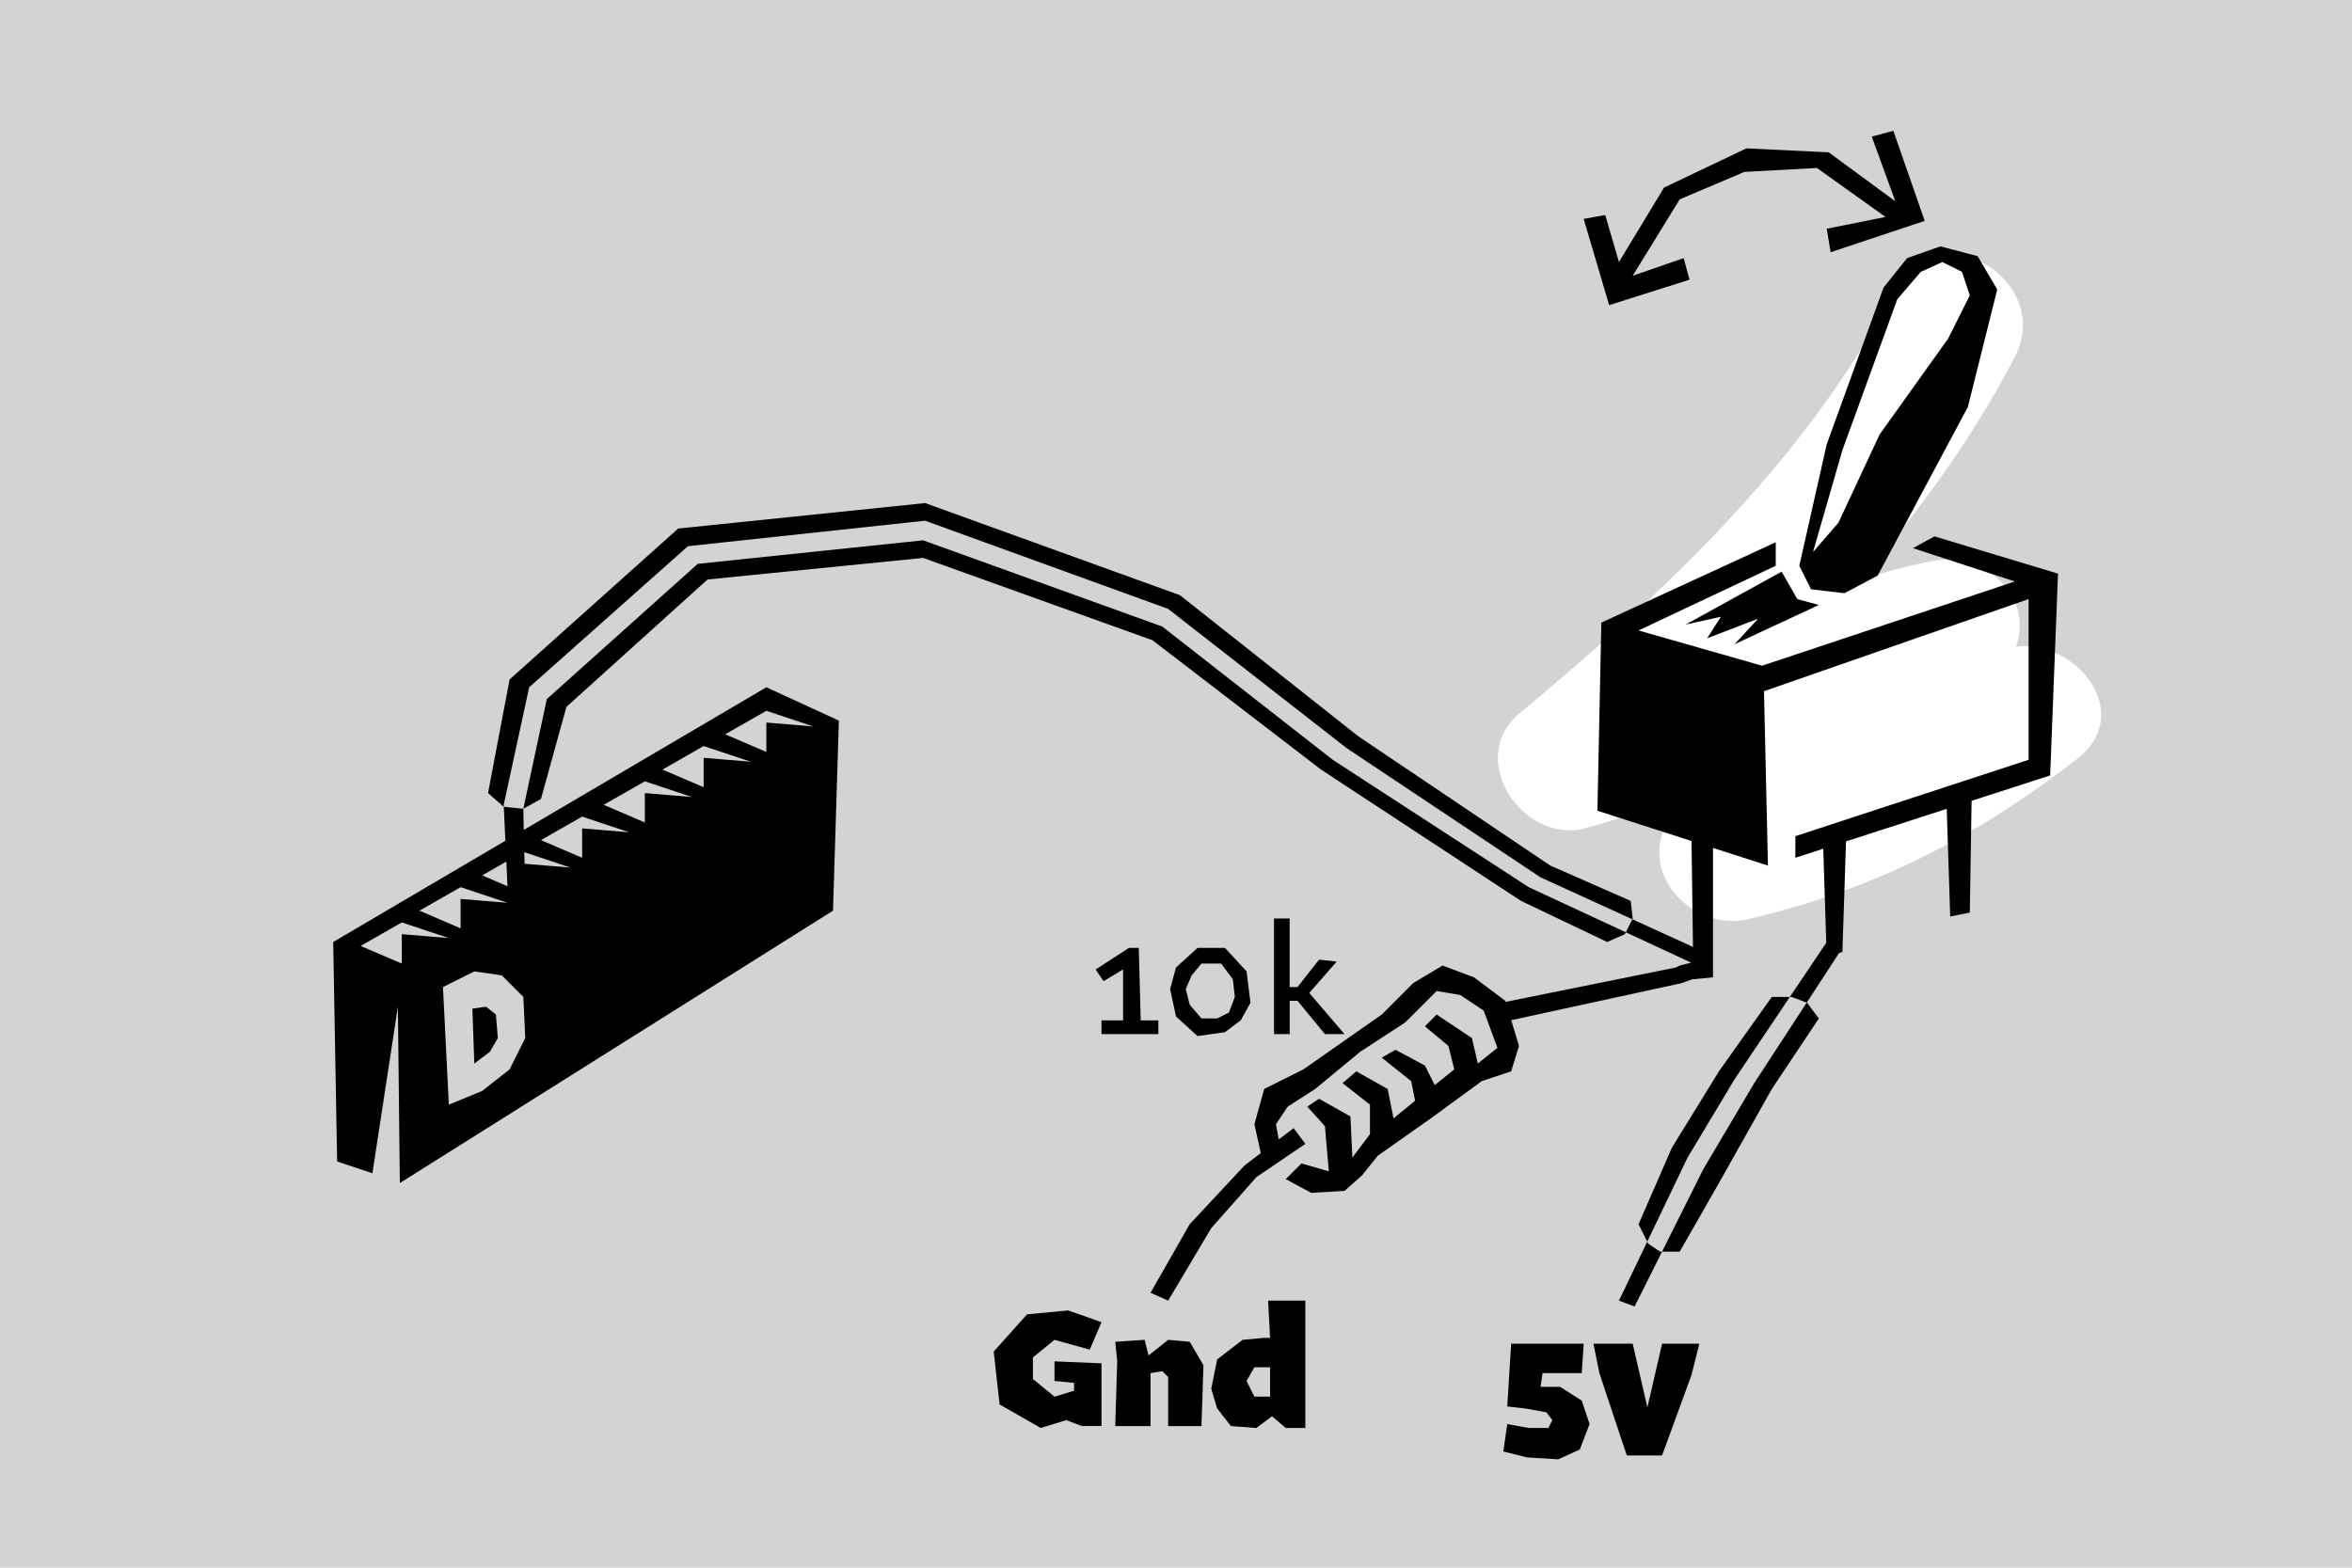 <?xml version="1.0" encoding="utf-8"?>
<!-- Generator: Adobe Illustrator 14.0.0, SVG Export Plug-In . SVG Version: 6.00 Build 43363)  -->
<!DOCTYPE svg PUBLIC "-//W3C//DTD SVG 1.1//EN" "http://www.w3.org/Graphics/SVG/1.1/DTD/svg11.dtd">
<svg version="1.1" id="Layer_1" xmlns="http://www.w3.org/2000/svg" xmlns:xlink="http://www.w3.org/1999/xlink" x="0px" y="0px"
	 width="120px" height="80px" viewBox="0 0 120 80" enable-background="new 0 0 120 80" xml:space="preserve">
<rect fill="#D1D3D4" width="120" height="80"/>
<g>
	<g>
		<path fill="#FFFFFF" d="M96.728,14.738c-4.586,8.736-11.708,15.42-19.202,21.667c-2.786,2.321,0.204,6.736,3.405,5.85
			c6.682-1.852,12.673-5.488,19.5-6.875c-1.436-1.435-2.87-2.87-4.306-4.306c-0.872,2.628-3.242,3.8-5.419,5.229
			c-2.242,1.474-4.023,3.234-5.502,5.466c-1.788,2.7,1.139,5.795,3.953,5.142c6.392-1.482,11.647-4.171,16.817-8.182
			c3.563-2.764-1.43-7.68-4.949-4.95c-4.186,3.247-8.594,5.19-13.729,6.381c1.317,1.714,2.636,3.428,3.953,5.142
			c3.395-5.126,9.499-5.956,11.626-12.367c0.896-2.702-1.854-4.803-4.306-4.306c-6.832,1.388-12.816,5.023-19.5,6.875
			c1.136,1.95,2.271,3.9,3.405,5.85c7.937-6.615,15.445-13.84,20.298-23.083C104.868,14.279,98.827,10.74,96.728,14.738
			L96.728,14.738z"/>
	</g>
</g>
<path d="M68.6,60.772l0.9-0.801l0.8-1l2.7-1.9l2.6-1.9l1.5-0.5l0.4-1.299l-0.7-2.301l-1.6-1.199l-1.601-0.6l-1.5,0.898l-1.6,1.602
	l-4,2.799l-2,1L64,57.372l0.399,1.799l1-0.199l-0.3-1.6l0.601-0.9l1.399-0.9l2.3-1.9l2.301-1.5l1.6-1.6l1.2,0.201l1.2,0.799
	l0.699,1.9l-1,0.801l-0.3-1.301l-1.8-1.199l-0.6,0.6l1.199,1l0.301,1.199l-1,0.801l-0.5-1l-1.5-0.801l-0.7,0.4l1.5,1.199l0.2,1
	l-1.101,0.9l-0.3-1.5l-1.6-0.9l-0.7,0.602l1.399,1.1v1.5L69,59.071l-0.101-2.1l-1.6-0.9l-0.6,0.4l0.899,1l0.2,2.301l-1.4-0.4
	l-0.8,0.799l1.3,0.701L68.6,60.772z M86.5,49.071l-0.8,0.201l-0.2,0.1l-9.4,1.9l0.5,0.898l9.2-2l1.1-0.398L86.5,49.071z
	 M59.6,66.372l2.2-3.701l2.3-2.6l2.5-1.699L66,57.571l-2.5,1.9l-2.8,3l-2,3.5L59.6,66.372z M83.399,66.671l3.5-7l2.601-4.398
	l4.5-6.9l-0.8-0.301l-4.7,7l-2.4,4l-3.5,7.301L83.399,66.671z M85.7,63.872h-1l-0.601-0.4l-0.5-1l1.7-3.9l2.4-3.9l2.699-3.799h1
	l0.801,0.299l0.6,0.801l-2.4,3.6L87.7,60.372L85.7,63.872z M56.2,72.772v-3.201l-2.4-0.1v1l1,0.1v0.4l-1,0.301l-1.1-0.9v-1.1
	l1.1-0.9l1.8,0.5l0.6-1.4l-1.7-0.6l-2.1,0.199l-1.7,1.9l0.3,2.699l2.1,1.201l1.3-0.4l0.8,0.301H56.2z M77.1,68.571l-0.2,3.201
	l0.9,0.1l1.1,0.199l0.301,0.4l-0.2,0.4h-1l-1.101-0.201l-0.199,1.4l1.199,0.301l1.601,0.1l1.1-0.5l0.5-1.301L80.7,71.472
	L79.6,70.772h-1l0.101-0.701h2l0.1-1.5H77.1z M81.3,68.571l0.3,1.5l1.4,4.201h1.8l1.5-4.102l0.4-1.6h-1.9l-1.2,5.201h0.9l-1.2-5.201
	H81.3z M55.9,49.472l1.7-1.1h0.5l0.1,3.699h0.9v0.701h-2.9v-0.701h1.1v-2.6l-1,0.6L55.9,49.472z M60,49.372l-0.3,1.1l0.3,1.4l1.1,1
	l1.4-0.201l0.8-0.6l0.5-0.9l-0.2-1.6l-1.1-1.199h-1.4L60,49.372z M61.3,49.171h1l0.6,0.801l0.101,0.9l-0.3,0.799L62.1,51.972h-0.8
	l-0.6-0.699l-0.2-0.801l0.3-0.699L61.3,49.171z M65,46.872v5.9h0.8v-1.701h0.4l1.399,1.701h1l-1.8-2.102l1.4-1.6l-0.9-0.1l-1.1,1.4
	h-0.4v-3.5H65z M57,69.472l-0.1,3.301h1.8v-2.701l0.6-0.1l0.3,0.301v2.5h1.7l0.1-3.102l-0.7-1.199l-1.1-0.1l-1,0.799l-0.2-0.799
	l-1.5,0.1L57,69.472z M64.5,68.272l-1.101,0.1l-1.3,1l-0.3,1.5l0.3,1l0.7,0.9l1.3,0.1l0.8-0.6l0.7,0.6h1v-6.5H64.7l0.1,1.9H64.5z
	 M64.8,69.772v1.5H64l-0.4-0.801l0.4-0.699H64.8z M90.6,27.672l-8.899,4.1l-0.2,9.6l8.7,2.799L90,35.272l13.5-4.701v8.201
	l-11.9,3.898v1.102l13-4.201l0.4-10.299l-6.3-1.9l-1.101,0.6l5.2,1.7l-12.9,4.3l-6.3-1.8l7-3.3V27.672z M95.8,29.372l4.6-8.6l1.5-6
	l-1-1.7L99,12.572l-1.7,0.6l-1.2,1.5l-2.899,8l-1.4,6.2l0.6,1.2l1.7,0.2L95.8,29.372z M92.5,28.172l1.5-5.2l2.8-7.7l1.2-1.4l1.1-0.5
	l1,0.5l0.4,1.2l-1.101,2.2l-3.5,4.9l-2.1,4.5L92.5,28.172z M100.6,40.372l-1.3,0.199l0.2,6.201l1-0.201L100.6,40.372z M94.2,42.472
	l-1.2,0.1l0.2,6.301l0.8-0.301L94.2,42.472z M87.399,43.071l-1.1-0.4l0.1,7.301l1-0.1V43.071z M92.8,30.872l-1.1-0.3l-0.801-1.4
	L86,31.872l1.8-0.4l-0.7,1.1l2.601-1l-1.2,1.3L92.8,30.872z M86.6,49.272l0.101-0.801L78.6,44.772L68.7,38.172l-9.101-7.1l-12.4-4.5
	l-12.1,1.3l-8.1,7.2l-1.3,6l0.2,4.301l0.9,0.299l-0.1-4.398l1.2-5.601l7.7-6.9l11.5-1.2l12.2,4.4l8.7,6.801l10,6.5L86.6,49.272z
	 M17,48.071l0.2,11.201l1.8,0.6l1.3-8.5l0.1,9l22.1-13.9l0.3-9.699l-3.7-1.701L17,48.071z M18.4,48.272l2.1-1.201l2.4,0.801
	l-2.4-0.201v1.5L18.4,48.272z M21.4,46.472l2.1-1.199l2.4,0.799l-2.4-0.199v1.5L21.4,46.472z M24.6,44.671l2.1-1.199l2.4,0.801
	l-2.4-0.201v1.5L24.6,44.671z M27.6,42.872l2.1-1.201l2.4,0.801l-2.4-0.199v1.5L27.6,42.872z M30.8,41.071l2.1-1.199l2.4,0.8
	l-2.4-0.2v1.5L30.8,41.071z M33.8,39.272l2.1-1.201l2.4,0.801l-2.4-0.2v1.5L33.8,39.272z M37,37.472l2.1-1.199l2.4,0.799l-2.4-0.199
	v1.5L37,37.472z M22.9,56.372l-0.3-6l1.6-0.801l1.4,0.201l1.1,1.1l0.1,2.1l-0.8,1.6l-1.4,1.1L22.9,56.372z M24.2,54.272l0.8-0.602
	l0.4-0.699l-0.1-1.199l-0.5-0.4l-0.7,0.1L24.2,54.272z M24.9,40.472l1.1-5.8l8.6-7.7l12.6-1.3l13,4.7l9.1,7.2l9.8,6.6l4.101,1.801
	l0.1,0.9l-0.4,0.799L82,48.071l-4.4-2.1l-10.2-6.699l-8.6-6.601l-11.7-4.2l-11,1.1l-7.2,6.5l-1.3,4.701l-0.9,0.5l-1-0.102
	L24.9,40.472z M96.7,10.272l-3.4-2.5l-4.2-0.2l-4.2,2l-2.3,3.8l-0.7-2.4l-1.1,0.2l1.3,4.4l4.101-1.3l-0.301-1.1l-2.6,0.9l2.4-3.9
	l3.3-1.4l3.7-0.2l3.5,2.5l-3,0.6l0.199,1.2l4.801-1.6l-1.601-4.6l-1.1,0.3L96.7,10.272z"/>
</svg>

